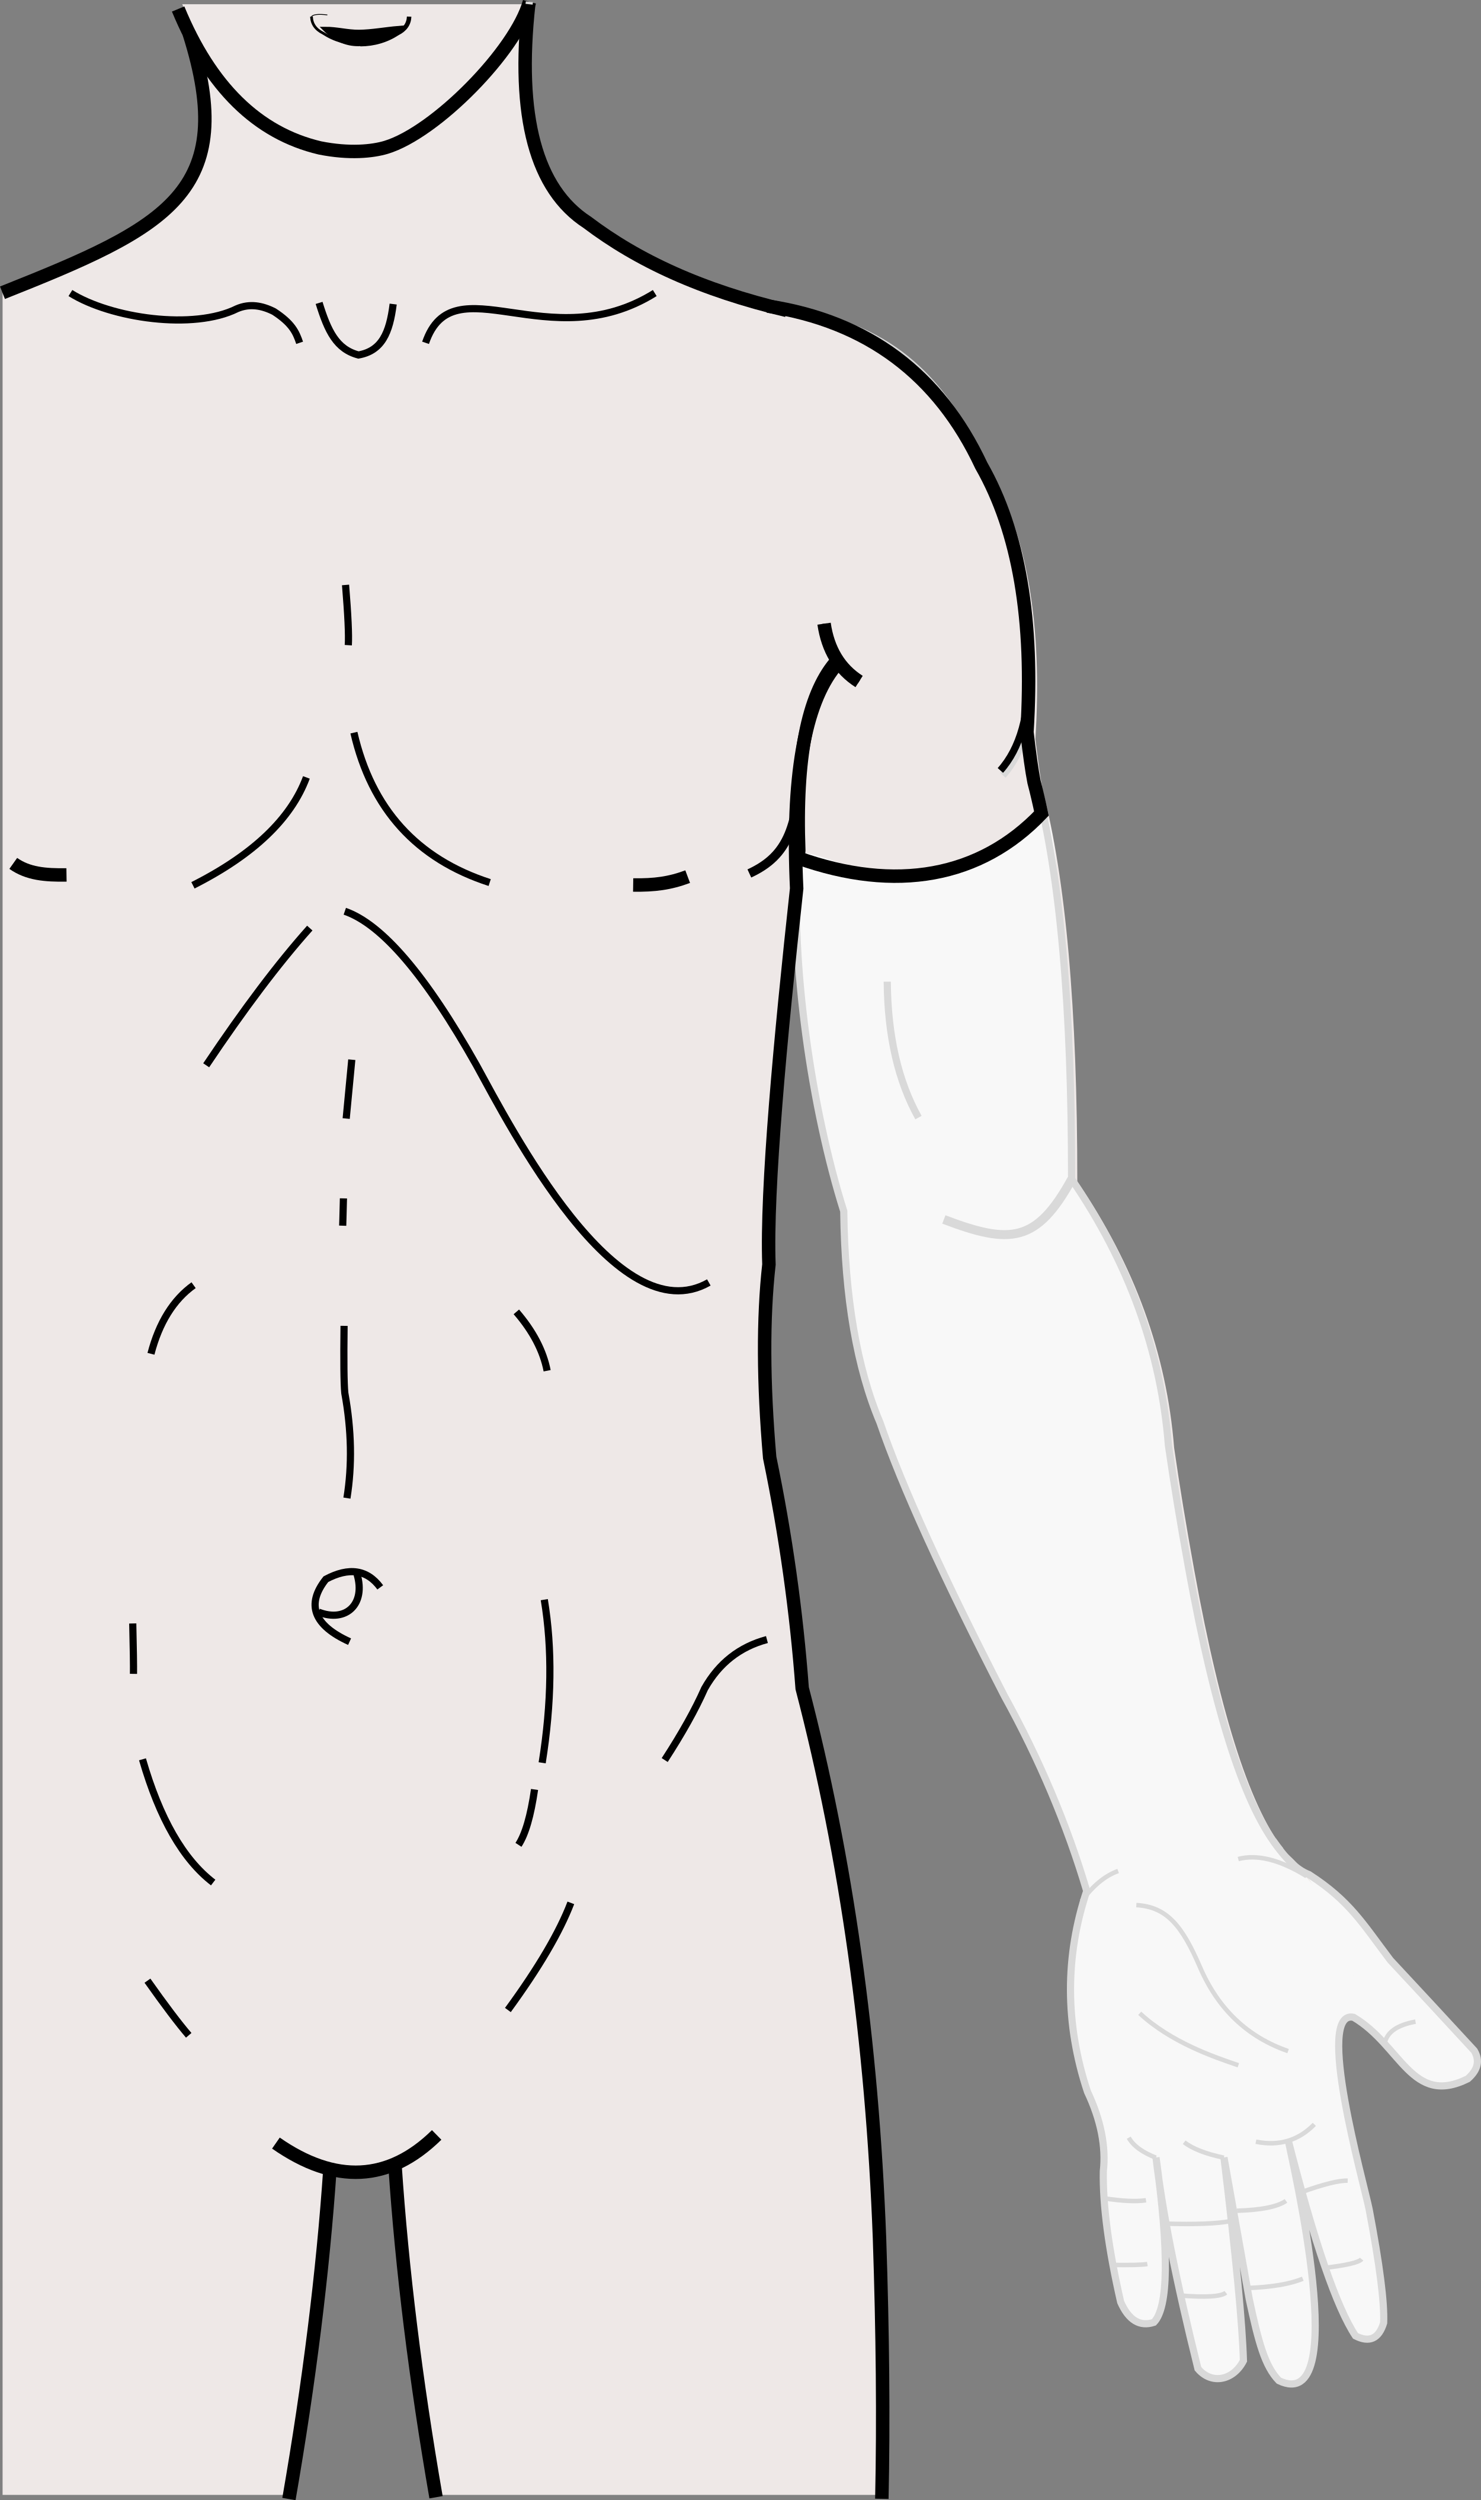 <?xml version="1.0" encoding="UTF-8" standalone="no"?>
<svg
   xmlns:dc="http://purl.org/dc/elements/1.1/"
   xmlns:cc="http://creativecommons.org/ns#"
   xmlns:rdf="http://www.w3.org/1999/02/22-rdf-syntax-ns#"
   xmlns:svg="http://www.w3.org/2000/svg"
   xmlns="http://www.w3.org/2000/svg"
   xmlns:sodipodi="http://sodipodi.sourceforge.net/DTD/sodipodi-0.dtd"
   xmlns:inkscape="http://www.inkscape.org/namespaces/inkscape"
   xml:space="preserve"
   width="139.954mm"
   height="236.148mm"
   version="1.1"
   style="clip-rule:evenodd;fill-rule:evenodd;image-rendering:optimizeQuality;shape-rendering:geometricPrecision;text-rendering:geometricPrecision"
   viewBox="0 0 13995.378 23614.818"
   id="svg144"
   sodipodi:docname="2.svg"
   inkscape:version="1.0.2 (e86c870879, 2021-01-15)"><rect x="0" y="0" width="13995.378" height="23614.818" fill="#808080" stroke="none"/><sodipodi:namedview
   pagecolor="#ffffff"
   bordercolor="#666666"
   borderopacity="1"
   objecttolerance="10"
   gridtolerance="10"
   guidetolerance="10"
   inkscape:pageopacity="0"
   inkscape:pageshadow="2"
   inkscape:window-width="797"
   inkscape:window-height="480"
   id="namedview146"
   showgrid="false"
   inkscape:zoom="0.85830833"
   inkscape:cx="255.85259"
   inkscape:cy="452.78568"
   inkscape:window-x="23"
   inkscape:window-y="15"
   inkscape:window-maximized="0"
   inkscape:current-layer="svg144" />
 <defs
   id="defs4">
  <style
   type="text/css"
   id="style2">
   <![CDATA[
    .str8 {stroke:black;stroke-width:7.62}
    .str6 {stroke:black;stroke-width:25.4}
    .str7 {stroke:black;stroke-width:42.33}
    .str0 {stroke:#D9D9D9;stroke-width:42.33}
    .str5 {stroke:black;stroke-width:67.73}
    .str3 {stroke:#D9D9D9;stroke-width:67.73}
    .str4 {stroke:black;stroke-width:84.67}
    .str2 {stroke:#D9D9D9;stroke-width:84.67}
    .str1 {stroke:black;stroke-width:127}
    .fil1 {fill:none}
    .fil3 {fill:black}
    .fil2 {fill:#EEE8E7}
    .fil0 {fill:#F8F8F8}
   ]]>
  </style>
 </defs>
 <g
   id="Слой_x0020_1"
   transform="translate(-730.567,-520.046)">
  <path
   class="fil0"
   d="m 10865,19765 c 895,252 1636,180 2224,-216 166,-194 230,-463 191,-806 -7,-192 -115,-392 -324,-602 43,32 86,56 130,72 387,250 506,462 769,810 242,259 506,544 792,854 55,93 35,182 -61,266 -532,263 -627,-314 -1079,-581 -368,-78 95,1558 147,1814 99,522 145,880 137,1073 -45,149 -134,190 -266,123 -177,-267 -389,-881 -635,-1845 38,196 605,2598 -89,2268 -133,-137 -193,-363 -280,-769 -159,-893 -239,-1339 -239,-1339 112,928 174,1568 184,1920 -85,183 -308,209 -379,84 -229,-403 -430,-1849 -448,-2004 124,896 117,1415 -20,1558 -134,44 -238,-20 -314,-191 -115,-503 -170,-915 -164,-1237 26,-234 -24,-485 -150,-751 -56,-168 -97,-335 -124,-501 z"
   id="path7" />
  <path
   class="fil1 str0"
   d="m 13065,18210 c -263,-106 -482,-136 -657,-90"
   id="path9" />
  <path
   class="fil1 str0"
   d="m 10949,18529 c 106,-144 221,-239 344,-283"
   id="path11" />
  <path
   class="fil1 str0"
   d="m 13151,20585 c -150,153 -334,208 -552,164"
   id="path13" />
  <path
   class="fil1 str0"
   d="m 12296,20900 c -172,-36 -296,-85 -375,-146"
   id="path15" />
  <path
   class="fil1 str0"
   d="m 11654,20900 c -128,-50 -214,-113 -257,-189"
   id="path17" />
  <path
   class="fil2"
   d="M 755,24086 V 3285 c 516,-204 1060,-492 1632,-867 258,-128 341,-609 248,-1443 -60,-108 -130,-290 -182,-415 h 3334 c -218,1948 461,2278 2242,2855 956,145 1639,655 2049,1530 360,631 505,1483 437,2555 25,210 47,369 68,478 219,839 329,2073 328,3702 540,789 845,1627 915,2514 51,356 115,743 191,1161 254,1401 541,2274 868,2666 243,200 394,547 520,945 139,396 -84,772 -605,976 -695,302 -1566,215 -1887,-397 -127,-469 16,-767 141,-1140 -185,-624 -445,-1239 -779,-1844 -575,-1117 -967,-1977 -1175,-2582 -218,-516 -332,-1181 -342,-1995 -304,-964 -506,-2352 -434,-3351 -154,1410 -303,3150 -276,3853 -57,510 -55,1118 7,1824 151,730 254,1456 307,2179 418,1603 661,3336 731,5198 30,867 38,1667 24,2398 H 4895 c -188,-1090 -314,-2122 -380,-3096 -218,63 -303,82 -615,40 -66,964 -192,1978 -377,3056 H 753 Z"
   id="path19" />
  <path
   class="fil0"
   d="m 8276,8633 c 20,-202 556,240 1252,135 518,-78 939,-486 1044,-564 131,-97 213,894 289,3476 540,789 845,1627 915,2514 51,356 115,743 191,1161 254,1401 541,2274 868,2666 243,200 531,530 656,927 139,396 -194,838 -715,1042 -508,221 -1376,345 -1782,83 -150,-97 -114,-389 -142,-539 -109,-509 80,-768 152,-1130 -185,-624 -445,-1239 -779,-1844 -575,-1117 -967,-1977 -1175,-2582 -218,-516 -332,-1181 -342,-1995 -304,-964 -506,-2352 -434,-3351 z"
   id="path21" />
  <path
   class="fil1 str1"
   d="m 3338,20762 c 561,391 1068,366 1519,-77"
   id="path23" />
  <path
   class="fil1 str1"
   d="m 3849,21000 c -67,982 -197,2024 -388,3124"
   id="path25" />
  <path
   class="fil1 str1"
   d="m 4463,20967 c 66,987 196,2034 388,3140"
   id="path27" />
  <path
   class="fil1 str2"
   d="m 10858,11658 c -331,600 -578,620 -1208,380"
   id="path29" />
  <path
   class="fil1 str3"
   d="m 9410,11076 c -192,-344 -291,-772 -295,-1284"
   id="path31" />
  <path
   class="fil1 str4"
   d="m 7812,8770 c 374,-173 455,-446 495,-1090"
   id="path33" />
  <path
   class="fil1 str3"
   d="m 10478,6876 c 10,431 -80,754 -270,967"
   id="path35" />
  <path
   class="fil1 str1"
   d="m 856,8675 c 138,98 301,112 503,109"
   id="path37" />
  <path
   class="fil1 str1"
   d="m 7229,8800 c -168,63 -313,82 -515,79"
   id="path39" />
  <path
   class="fil1 str5"
   d="m 1396,3288 c 385,240 1164,352 1574,148 122,-52 239,-29 350,27 169,110 208,194 242,295"
   id="path41" />
  <path
   class="fil1 str5"
   d="M 6918,3288 C 5918,3911 5013,2995 4752,3758"
   id="path43" />
  <path
   class="fil1 str5"
   d="m 3746,3381 c 83,268 164,437 372,492 220,-39 294,-208 328,-481"
   id="path45" />
  <path
   class="fil1 str0"
   d="m 10953,18475 c 106,-144 221,-239 344,-283"
   id="path47" />
  <path
   class="fil1 str5"
   d="m 4034,16026 c -339,-154 -413,-351 -224,-590 218,-116 390,-91 514,77"
   id="path49" />
  <path
   class="fil1 str5"
   d="m 3741,15747 c 260,102 447,-76 364,-357"
   id="path51" />
  <path
   class="fil1 str6"
   d="m 3674,677 c 3,69 39,121 109,156 104,68 222,103 352,104"
   id="path53" />
  <path
   class="fil1 str7"
   d="m 4597,677 c -3,69 -39,121 -109,156 -104,68 -222,103 -352,104"
   id="path55" />
  <path
   class="fil3 str7"
   d="m 4496,786 c -272,196 -503,199 -694,8 109,-1 212,29 321,28 122,-1 251,-26 373,-36 z"
   id="path57" />
  <path
   class="fil1 str1"
   d="m 2414,605 c 304,736 750,1173 1339,1312 279,56 498,33 625,-5 469,-141 1228,-913 1356,-1375"
   id="path59" />
  <path
   class="fil1 str3"
   d="m 5733,537 c -218,1948 461,2278 2242,2855 m 176,58 c 956,145 1463,597 1873,1472 360,631 505,1483 437,2555 25,210 47,369 68,478 219,839 329,2073 328,3702 540,789 845,1627 915,2514 51,356 115,743 191,1161 254,1401 541,2274 868,2666 m -1831,383 c -185,-624 -445,-1239 -779,-1844 -575,-1117 -967,-1977 -1175,-2582 -218,-516 -332,-1181 -342,-1995 -304,-964 -506,-2352 -434,-3351 -32,-883 84,-1482 348,-1797"
   id="path61" />
  <path
   class="fil1 str1"
   d="M 2518,836 C 2992,2334 2313,2666 754,3285"
   id="path63" />
  <path
   class="fil1 str0"
   d="m 13078,18241 c -257,-159 -472,-208 -646,-162"
   id="path65" />
  <path
   class="fil1 str8"
   d="m 3674,677 c 17,-21 67,-26 150,-16"
   id="path67" />
  <path
   class="fil1 str5"
   d="m 2124,19228 c 164,232 294,404 390,516"
   id="path69" />
  <path
   class="fil1 str5"
   d="m 5530,19505 c 291,-398 489,-735 595,-1012"
   id="path71" />
  <path
   class="fil1 str5"
   d="m 2077,17137 c 161,558 384,946 668,1164"
   id="path73" />
  <path
   class="fil1 str5"
   d="m 5782,17422 c -36,248 -86,422 -152,523"
   id="path75" />
  <path
   class="fil1 str5"
   d="m 7012,17144 c 163,-251 289,-476 377,-675 135,-240 332,-394 589,-463"
   id="path77" />
  <path
   class="fil1 str5"
   d="m 5874,15629 c 77,463 70,977 -20,1541"
   id="path79" />
  <path
   class="fil1 str5"
   d="m 1985,15854 c 6,243 8,401 7,476"
   id="path81" />
  <path
   class="fil1 str5"
   d="m 3982,13043 c -4,331 -2,542 7,635 64,352 70,683 20,992"
   id="path83" />
  <path
   class="fil1 str5"
   d="m 5610,12911 c 157,182 254,367 291,556"
   id="path85" />
  <path
   class="fil1 str5"
   d="m 2157,13307 c 77,-294 211,-510 403,-648"
   id="path87" />
  <path
   class="fil1 str5"
   d="m 3976,11839 c -4,172 -7,258 -7,258"
   id="path89" />
  <path
   class="fil1 str5"
   d="m 2679,10582 c 356,-531 682,-964 979,-1296"
   id="path91" />
  <path
   class="fil1 str5"
   d="m 3989,9127 c 353,122 767,608 1244,1455 323,588 1327,2544 2196,2051"
   id="path93" />
  <path
   class="fil1 str5"
   d="m 4055,10529 c -35,370 -53,556 -53,556"
   id="path95" />
  <path
   class="fil1 str5"
   d="m 4075,7440 c 166,722 594,1193 1283,1416"
   id="path97" />
  <path
   class="fil1 str5"
   d="m 2554,8882 c 570,-288 927,-628 1072,-1019"
   id="path99" />
  <path
   class="fil1 str5"
   d="m 3996,6045 c 23,282 32,472 26,569"
   id="path101" />
  <path
   class="fil1 str0"
   d="m 11469,18514 c 293,16 436,204 601,585 171,397 449,661 833,794"
   id="path103" />
  <path
   class="fil1 str0"
   d="m 11501,19536 c 294,273 699,412 932,491"
   id="path105" />
  <path
   class="fil1 str0"
   d="m 13033,21224 c 207,-74 351,-110 433,-107"
   id="path107" />
  <path
   class="fil1 str0"
   d="m 13253,21940 c 204,-24 319,-51 345,-82"
   id="path109" />
  <path
   class="fil1 str0"
   d="m 12420,21401 c 230,-7 384,-38 463,-93"
   id="path111" />
  <path
   class="fil1 str0"
   d="m 12516,22131 c 230,-8 406,-38 526,-88"
   id="path113" />
  <path
   class="fil1 str0"
   d="m 11749,21523 c 281,8 482,0 603,-23"
   id="path115" />
  <path
   class="fil1 str0"
   d="m 11887,22202 c 240,19 382,10 428,-27"
   id="path117" />
  <path
   class="fil1 str0"
   d="m 11161,21283 c 173,27 306,33 399,19"
   id="path119" />
  <path
   class="fil1 str0"
   d="m 11245,21913 c 171,2 280,0 328,-9"
   id="path121" />
  <path
   class="fil1 str0"
   d="m 13815,19825 c 18,-108 116,-178 292,-210"
   id="path123" />
  <path
   class="fil1 str1"
   d="m 9064,24122 c 16,-748 8,-1567 -22,-2458 -70,-1863 -313,-3595 -731,-5198 -54,-723 -156,-1449 -307,-2179 -61,-706 -64,-1314 -7,-1824 -26,-703 108,-2141 262,-3551 -49,-1041 72,-1740 363,-2098"
   id="path125" />
  <path
   class="fil1 str1"
   d="m 5727,560 c -117,1060 68,1747 554,2061 473,358 1074,639 1884,831"
   id="path127" />
  <path
   class="fil1 str3"
   d="m 12761,17904 c 113,164 217,275 340,322 387,250 506,462 769,809 242,259 506,544 792,854 55,93 35,182 -61,266 -532,263 -627,-314 -1079,-581 -368,-78 95,1558 147,1814 99,522 145,879 137,1072 -45,149 -134,190 -266,123 -177,-266 -389,-881 -635,-1844 38,196 605,2598 -89,2267 -133,-137 -193,-363 -280,-769 -159,-893 -239,-1339 -239,-1339 112,928 174,1568 184,1920 -96,187 -302,228 -430,75 -207,-834 -339,-1499 -396,-1995 124,896 117,1415 -20,1557 -133,44 -238,-20 -314,-191 -115,-503 -170,-915 -164,-1236 26,-234 -24,-485 -150,-751 -214,-646 -211,-1285 -7,-1896"
   id="path129" />
  <path
   class="fil1"
   d="m 8226,9200 c -5,-207 -1,-406 13,-591 825,373 1585,240 2282,-400 177,815 265,1949 265,3402 1,2 3,4 4,6"
   id="path131" />
  <path
   class="fil1"
   d="m 8226,9200 c -5,-207 -1,-406 13,-591 825,373 1585,240 2282,-400 177,815 265,1949 265,3402 1,2 3,4 4,6"
   id="path133" />
  <path
   class="fil1 str1"
   d="m 8274,8624 c 1,-24 3,-48 5,-72 -32,-870 83,-1460 343,-1770 m -348,1842 c 921,328 1721,185 2298,-420 -22,-104 -45,-203 -70,-298 -21,-107 -43,-264 -67,-471 67,-1056 -76,-1895 -431,-2517 C 9600,4056 8927,3554 7985,3411"
   id="path135" />
  <path
   class="fil1 str7"
   d="M 8849,6957 C 8664,6839 8554,6657 8518,6411"
   id="path137" />
  <path
   class="fil1 str1"
   d="M 8849,6957 C 8664,6839 8554,6657 8518,6411"
   id="path139" />
  <path
   class="fil1 str5"
   d="m 10450,6844 c 10,425 -79,743 -266,953"
   id="path141" />
 </g>
</svg>
